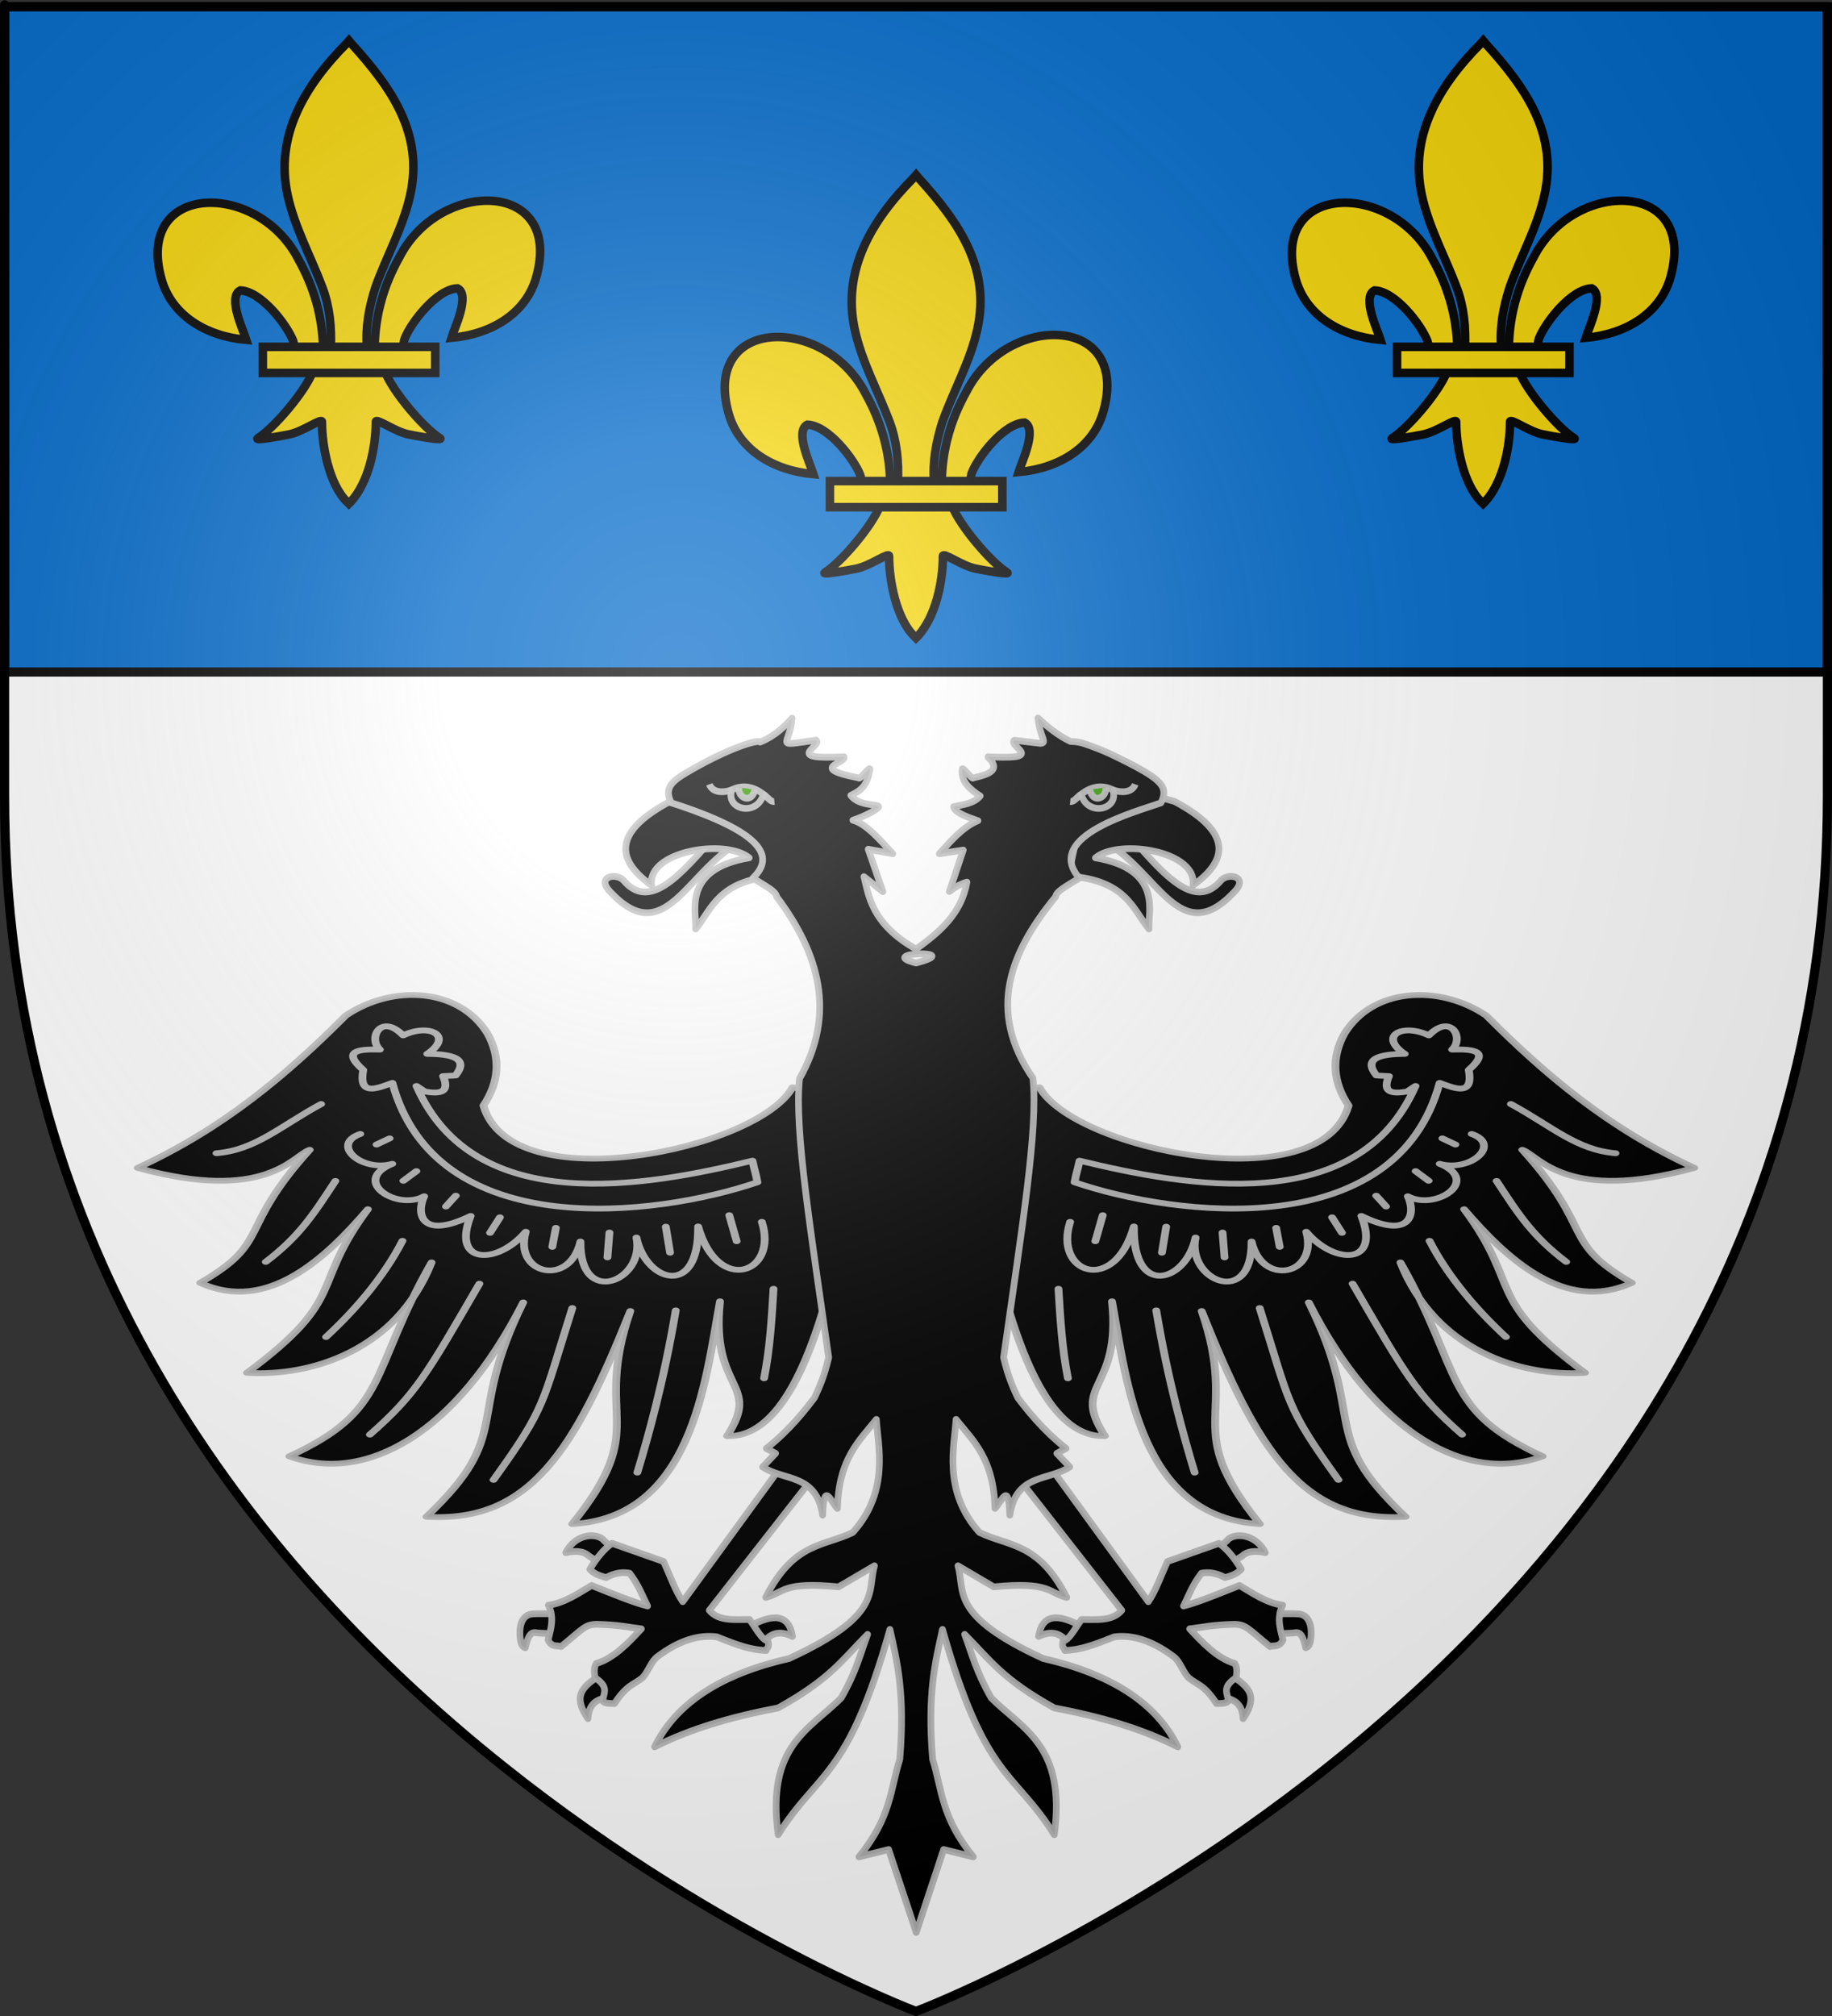 <?xml version="1.0" encoding="UTF-8" standalone="no"?>
<!-- Created with Inkscape (http://www.inkscape.org/) -->
<svg
   xmlns:svg="http://www.w3.org/2000/svg"
   xmlns="http://www.w3.org/2000/svg"
   xmlns:xlink="http://www.w3.org/1999/xlink"
   version="1.0"
   width="600"
   height="660"
   id="svg2">
  <rect width="100%" height="100%" fill="#333333" stroke="none"/>
  <defs
     id="defs6">
    <linearGradient
       id="linearGradient2893">
      <stop
         style="stop-color:#ffffff;stop-opacity:0.314"
         offset="0"
         id="stop2895" />
      <stop
         style="stop-color:#ffffff;stop-opacity:0.251"
         offset="0.19"
         id="stop2897" />
      <stop
         style="stop-color:#6b6b6b;stop-opacity:0.125"
         offset="0.6"
         id="stop2901" />
      <stop
         style="stop-color:#000000;stop-opacity:0.125"
         offset="1"
         id="stop2899" />
    </linearGradient>
    <radialGradient
       cx="221.445"
       cy="226.331"
       r="300"
       fx="221.445"
       fy="226.331"
       id="radialGradient3163"
       xlink:href="#linearGradient2893"
       gradientUnits="userSpaceOnUse"
       gradientTransform="matrix(1.353,0,0,1.349,-77.629,-85.747)" />
  </defs>
  <g
     style="display:inline"
     id="layer3">
    <path
       d="M 300,658.5 C 300,658.5 598.5,546.18 598.5,260.728 C 598.5,-24.723 598.5,2.176 598.5,2.176 L 1.5,2.176 L 1.5,260.728 C 1.5,546.18 300,658.5 300,658.5 z "
       style="fill:#ffffff;fill-opacity:1;fill-rule:evenodd;stroke:none;stroke-width:1px;stroke-linecap:butt;stroke-linejoin:miter;stroke-opacity:1"
       id="path2855" />
    <path
       d="M 1.5,2.188 L 1.5,220 L 598.5,220 C 598.5,55.311 598.5,2.188 598.5,2.188 L 1.5,2.188 z "
       style="fill:#0169c9;fill-opacity:1;fill-rule:evenodd;stroke:#000000;stroke-width:3;stroke-linecap:round;stroke-linejoin:round;stroke-miterlimit:4;stroke-dasharray:none;stroke-dashoffset:0;stroke-opacity:1;display:inline"
       id="rect2285" />
  </g>
  <g
     id="layer4">
    <g
       transform="translate(-0.709,-0.709)"
       style="stroke:#000000;stroke-width:2.8;stroke-miterlimit:4;stroke-dasharray:none;stroke-opacity:1"
       id="g3386">
      <path
         d="M 123.415,113.906 C 123.668,103.624 126.39,94.067 131.46,85.011 C 144.732,58.924 185.271,59.547 176.335,91.452 C 173.042,103.209 161.855,110.119 148.566,111.304 C 149.525,108.206 154.801,97.255 150.542,95.112 C 143.732,95.352 135.275,106.349 133.241,111.592 C 132.948,112.345 133.03,113.215 132.702,113.956"
         style="fill:#f2d207;fill-opacity:1;fill-rule:evenodd;stroke:#000000;stroke-width:2.8;stroke-linecap:butt;stroke-linejoin:miter;stroke-miterlimit:4;stroke-dasharray:none;stroke-opacity:1;display:inline"
         id="path1876" />
      <path
         d="M 106.532,114.586 C 106.279,104.304 103.556,94.747 98.487,85.691 C 85.214,59.604 44.675,60.227 53.612,92.132 C 56.905,103.889 68.091,110.798 81.38,111.983 C 80.421,108.886 75.145,97.934 79.404,95.792 C 86.215,96.032 94.671,107.028 96.705,112.272 C 96.999,113.025 96.917,113.895 97.244,114.635"
         style="fill:#f2d207;fill-opacity:1;fill-rule:evenodd;stroke:#000000;stroke-width:2.8;stroke-linecap:butt;stroke-linejoin:miter;stroke-miterlimit:4;stroke-dasharray:none;stroke-opacity:1"
         id="path1902" />
      <path
         d="M 114.189,14.967 C 100.206,29.049 90.817,45.331 94.865,64.429 C 97.098,74.965 102.511,84.723 106.328,94.873 C 108.715,101.241 109.325,107.893 109.043,114.586 L 120.906,114.586 C 120.338,107.843 121.582,101.309 123.62,94.873 C 127.257,84.659 132.791,74.973 135.084,64.429 C 139.37,44.716 129.309,29.849 115.821,15.029 L 114.996,14.047 L 114.189,14.967 z "
         style="fill:#f2d207;fill-opacity:1;fill-rule:nonzero;stroke:#000000;stroke-width:2.8;stroke-linecap:butt;stroke-linejoin:miter;stroke-miterlimit:4;stroke-dasharray:none;stroke-opacity:1"
         id="path3734" />
      <path
         d="M 103.125,122.391 C 100.645,128.885 90.532,140.779 85.161,144.169 C 83.768,145.048 91.82,143.662 95.425,142.924 C 100.154,141.956 106.3,137.248 106.156,138.91 C 106.143,146.517 108.432,159.211 114.4,165.044 L 114.965,165.606 L 115.549,165.044 C 121.513,158.543 123.762,147.113 123.792,138.91 C 123.648,137.248 129.794,141.956 134.523,142.924 C 138.128,143.662 146.18,145.048 144.787,144.169 C 139.416,140.779 129.309,128.885 126.829,122.391 L 103.125,122.391 z "
         style="fill:#f2d207;fill-opacity:1;fill-rule:evenodd;stroke:#000000;stroke-width:2.8;stroke-linecap:butt;stroke-linejoin:miter;stroke-miterlimit:4;stroke-dasharray:none;stroke-opacity:1"
         id="path6395" />
      <rect
         width="56.47"
         height="8.548"
         x="86.783"
         y="114.255"
         style="fill:#f2d207;fill-opacity:1;stroke:#000000;stroke-width:2.8;stroke-miterlimit:4;stroke-dasharray:none;stroke-opacity:1"
         id="rect4623" />
    </g>
    <use
       transform="translate(371.472,0)"
       id="use3393"
       x="0"
       y="0"
       width="600"
       height="660"
       xlink:href="#g3386" />
    <use
       transform="translate(185.736,43.953)"
       id="use3395"
       x="0"
       y="0"
       width="600"
       height="660"
       xlink:href="#g3386" />
    <g
       transform="translate(11.019,0)"
       style="stroke:#bababa;stroke-width:2.2;stroke-miterlimit:4;stroke-dasharray:none;stroke-opacity:0.941"
       id="g3631">
      <path
         d="M 230.815,275.952 C 233.566,275.285 229.65,266.359 224.646,271.694 C 210.9,288.09 201.334,297.994 193.047,288.052 C 190.378,285.582 183.974,287.178 189.055,292.204 C 206.731,310.782 213.93,285.277 230.815,275.952 z "
         style="color:#000000;fill:#000000;fill-opacity:1;fill-rule:nonzero;stroke:#bababa;stroke-width:2.2;stroke-linecap:butt;stroke-linejoin:round;marker:none;marker-start:none;marker-mid:none;marker-end:none;stroke-miterlimit:4;stroke-dasharray:none;stroke-dashoffset:0;stroke-opacity:0.941;visibility:visible;display:inline;overflow:visible"
         id="path2246" />
      <path
         d="M 236.338,254.701 L 243.231,286.774 C 224.043,288.214 222.156,297.719 216.802,304.12 C 217.322,299.195 211.868,284.616 234.341,280.836 C 226.637,274.462 200.743,278.619 202.395,289.837 C 189.324,280.594 191.352,271.439 208.447,262.371 L 236.338,254.701 z "
         style="color:#000000;fill:#000000;fill-opacity:1;fill-rule:nonzero;stroke:#bababa;stroke-width:2.2;stroke-linecap:round;stroke-linejoin:round;marker:none;marker-start:none;marker-mid:none;marker-end:none;stroke-miterlimit:4;stroke-dasharray:none;stroke-dashoffset:0;stroke-opacity:0.941;visibility:visible;display:inline;overflow:visible"
         id="path2248" />
      <use
         transform="matrix(-1,0,0,1,582.091,0)"
         style="stroke:#bababa;stroke-width:2.2;stroke-miterlimit:4;stroke-dasharray:none;stroke-opacity:0.941"
         id="use3615"
         x="0"
         y="0"
         width="600"
         height="660"
         xlink:href="#path2246" />
      <use
         transform="matrix(-1,0,0,1,582.091,0)"
         style="stroke:#bababa;stroke-width:2.2;stroke-miterlimit:4;stroke-dasharray:none;stroke-opacity:0.941"
         id="use3617"
         x="0"
         y="0"
         width="600"
         height="660"
         xlink:href="#path2248" />
      <g
         transform="matrix(1.671,0,0,1.671,70.965,219.607)"
         style="fill:#000000;stroke:#bababa;stroke-width:1.317;stroke-miterlimit:4;stroke-dasharray:none;stroke-opacity:0.941"
         id="g9369">
        <path
           d="M 60.771,188.732 C 60.787,188.634 60.924,184.734 60.921,184.768 C 60.919,184.801 55.85,184.634 54.976,184.82 C 53.483,185.139 52.63,186.669 52.868,189.356 C 53.004,190.247 53.095,191.184 53.895,191.411 C 54.706,187.68 55.691,188.513 56.551,188.526 C 57.59,188.542 60.755,188.829 60.771,188.732 z "
           style="color:#000000;fill:#000000;fill-opacity:1;fill-rule:nonzero;stroke:#bababa;stroke-width:1.317;stroke-linecap:round;stroke-linejoin:round;marker:none;marker-start:none;marker-mid:none;marker-end:none;stroke-miterlimit:4;stroke-dasharray:none;stroke-dashoffset:0;stroke-opacity:0.941;visibility:visible;display:inline;overflow:visible"
           id="path6333" />
        <path
           d="M 71.688,172.532 L 69.024,175.196 L 66.299,173.38 C 65.408,172.521 63.855,172.315 61.819,172.775 C 63.902,168.731 68.271,168.945 69.327,170.413 L 71.688,172.532 z "
           style="color:#000000;fill:#000000;fill-opacity:1;fill-rule:nonzero;stroke:#bababa;stroke-width:1.317;stroke-linecap:round;stroke-linejoin:round;marker:none;marker-start:none;marker-mid:none;marker-end:none;stroke-miterlimit:4;stroke-dasharray:none;stroke-dashoffset:0;stroke-opacity:0.941;visibility:visible;display:inline;overflow:visible"
           id="path8112" />
        <path
           d="M 70.961,200.868 C 73.166,200.333 71.778,194.331 68.842,196.509 C 65.906,198.686 62.683,200.229 66.178,205.288 C 66.355,201.634 68.757,201.403 70.961,200.868 z "
           style="color:#000000;fill:#000000;fill-opacity:1;fill-rule:nonzero;stroke:#bababa;stroke-width:1.317;stroke-linecap:round;stroke-linejoin:round;marker:none;marker-start:none;marker-mid:none;marker-end:none;stroke-miterlimit:4;stroke-dasharray:none;stroke-dashoffset:0;stroke-opacity:0.941;visibility:visible;display:inline;overflow:visible"
           id="path9884" />
        <path
           d="M 97.601,187.366 C 102.756,184.406 105.625,185.038 106.26,189.182 C 103.52,187.864 101.737,188.672 100.447,190.575"
           style="color:#000000;fill:#000000;fill-opacity:1;fill-rule:nonzero;stroke:#bababa;stroke-width:1.317;stroke-linecap:round;stroke-linejoin:round;marker:none;marker-start:none;marker-mid:none;marker-end:none;stroke-miterlimit:4;stroke-dasharray:none;stroke-dashoffset:0;stroke-opacity:0.941;visibility:visible;display:inline;overflow:visible"
           id="path11656" />
      </g>
      <path
         d="M 257.502,480.858 L 247.791,476.003 L 212.588,524.356 C 210.19,520.896 208.375,515.684 206.316,511.206 L 189.44,505.255 C 186.874,507.02 184.348,510.063 182.157,513.752 C 183.692,515.396 185.593,515.941 187.501,516.466 C 190.064,515.072 192.626,514.537 195.189,515.05 C 198.323,519.213 199.306,522.301 201.056,525.772 C 196.307,524.531 190.439,522.134 182.74,519.047 C 178.495,521.549 173.894,524.794 168.578,525.511 C 169.048,526.449 169.345,527.366 169.511,528.266 C 170.065,531.256 169.186,534.067 168.484,536.9 C 169.691,539.46 171.541,538.577 172.781,539.041 C 180.082,533.081 180.518,531.904 184.313,531.758 C 191.938,531.956 194.485,532.718 199.033,533.258 C 194.847,537.772 190,542.915 184.264,544.588 C 183.451,545.913 183.537,547.538 183.859,549.241 C 188.736,552.5 186.503,554.356 186.406,556.904 C 186.964,557.656 188.567,557.711 190.25,557.714 C 194.222,551.555 196.49,551.645 199.438,549.241 C 201.536,546.872 202.172,543.955 204.304,542.355 C 211.547,536.917 217.983,535.112 223.799,535.888 C 230.804,538.711 234.894,540.146 239.901,540.339 C 240.071,539.331 241.054,539.662 240.532,537.27 C 238.509,536.956 236.486,532.935 234.463,530.189 C 229.59,530.152 224.343,530.862 221.288,527.189 L 257.502,480.858 z "
         style="color:#000000;fill:#000000;fill-opacity:1;fill-rule:nonzero;stroke:#bababa;stroke-width:2.2;stroke-linecap:round;stroke-linejoin:round;marker:none;marker-start:none;marker-mid:none;marker-end:none;stroke-miterlimit:4;stroke-dasharray:none;stroke-dashoffset:0;stroke-opacity:0.941;visibility:visible;display:inline;overflow:visible"
         id="path5446" />
      <use
         transform="matrix(-1,0,0,1,577.654,0)"
         style="stroke:#bababa;stroke-width:2.2;stroke-miterlimit:4;stroke-dasharray:none;stroke-opacity:0.941"
         id="use3627"
         x="0"
         y="0"
         width="600"
         height="660"
         xlink:href="#g9369" />
      <use
         transform="matrix(-1,0,0,1,577.654,0)"
         style="stroke:#bababa;stroke-width:2.2;stroke-miterlimit:4;stroke-dasharray:none;stroke-opacity:0.941"
         id="use3629"
         x="0"
         y="0"
         width="600"
         height="660"
         xlink:href="#path5446" />
      <g
         transform="matrix(2.265,0,0,1.68,-20.782,223.509)"
         style="fill:#000000;stroke:#bababa;stroke-width:1.128;stroke-miterlimit:4;stroke-dasharray:none;stroke-opacity:0.941"
         id="g3162">
        <path
           d="M 118.91,78.845 C 113.966,90.992 78.162,101.132 74.213,82.394 C 76.47,77.881 76.765,73.126 74.81,68.387 C 70.747,59.518 61.184,58.65 54.309,64.86 C 45.703,76.484 36.593,86.87 24.221,94.545 C 42.64,101.428 46.756,92.149 49.09,91.022 C 38.494,106.766 43.624,108.922 33.257,116.942 C 42.997,122.944 51.483,112.045 57.506,102.607 C 49.04,117.874 54.77,119.765 40.021,134.477 C 49.335,135.274 61.721,130.033 66.714,112.969 C 57.538,134.683 60.753,141.727 46.147,150.749 C 57.237,156.212 70.34,146.271 79.969,120.758 C 71.409,144.052 78.842,146.119 65.974,162.531 C 80.978,163.703 87.372,149.663 95.454,122.437 C 89.979,143.791 98.533,144.742 87.044,163.942 C 104.337,162.598 106.25,136.666 108.42,120.544 C 107.031,138.114 114.486,136.315 109.441,146.806 C 119.786,147.235 124.526,118.805 127.475,98.534 L 131.928,81.492 L 118.91,78.845 z "
           style="color:#000000;fill:#000000;fill-opacity:1;fill-rule:nonzero;stroke:#bababa;stroke-width:1.128;stroke-linecap:butt;stroke-linejoin:round;marker:none;marker-start:none;marker-mid:none;marker-end:none;stroke-miterlimit:4;stroke-dasharray:none;stroke-dashoffset:0;stroke-opacity:0.941;visibility:visible;display:inline;overflow:visible"
           id="path2764" />
        <path
           d="M 42.742,112.861 C 47.629,107.849 49.633,103.606 52.807,97.095"
           style="color:#000000;fill:#000000;fill-opacity:1;fill-rule:nonzero;stroke:#bababa;stroke-width:1.128;stroke-linecap:round;stroke-linejoin:round;marker:none;marker-start:none;marker-mid:none;marker-end:none;stroke-miterlimit:4;stroke-dasharray:none;stroke-dashoffset:0;stroke-opacity:0.941;visibility:visible;display:inline;overflow:visible"
           id="path23256" />
        <path
           d="M 62.506,108.755 C 59.749,115.976 55.484,122.488 51.452,127.501"
           style="color:#000000;fill:#000000;fill-opacity:1;fill-rule:nonzero;stroke:#bababa;stroke-width:1.128;stroke-linecap:round;stroke-linejoin:round;marker:none;marker-start:none;marker-mid:none;marker-end:none;stroke-miterlimit:4;stroke-dasharray:none;stroke-dashoffset:0;stroke-opacity:0.941;visibility:visible;display:inline;overflow:visible"
           id="path23258" />
        <path
           d="M 57.795,146.521 C 64.481,138.605 66.004,134.805 73.632,117.109"
           style="color:#000000;fill:#000000;fill-opacity:1;fill-rule:nonzero;stroke:#bababa;stroke-width:1.128;stroke-linecap:round;stroke-linejoin:round;marker:none;marker-start:none;marker-mid:none;marker-end:none;stroke-miterlimit:4;stroke-dasharray:none;stroke-dashoffset:0;stroke-opacity:0.941;visibility:visible;display:inline;overflow:visible"
           id="path23260" />
        <path
           d="M 75.67,155.347 C 83.376,140.916 82.607,140.784 87.066,121.859"
           style="color:#000000;fill:#000000;fill-opacity:1;fill-rule:nonzero;stroke:#bababa;stroke-width:1.128;stroke-linecap:round;stroke-linejoin:round;marker:none;marker-start:none;marker-mid:none;marker-end:none;stroke-miterlimit:4;stroke-dasharray:none;stroke-dashoffset:0;stroke-opacity:0.941;visibility:visible;display:inline;overflow:visible"
           id="path23262" />
        <path
           d="M 96.467,153.928 C 98.041,146.877 100.283,136.245 102.022,122.313"
           style="color:#000000;fill:#000000;fill-opacity:1;fill-rule:nonzero;stroke:#bababa;stroke-width:1.128;stroke-linecap:round;stroke-linejoin:round;marker:none;marker-start:none;marker-mid:none;marker-end:none;stroke-miterlimit:4;stroke-dasharray:none;stroke-dashoffset:0;stroke-opacity:0.941;visibility:visible;display:inline;overflow:visible"
           id="path23264" />
        <path
           d="M 114.793,135.549 C 115.65,129.735 115.894,123.921 116.16,118.107"
           style="color:#000000;fill:#000000;fill-opacity:1;fill-rule:nonzero;stroke:#bababa;stroke-width:1.128;stroke-linecap:round;stroke-linejoin:round;marker:none;marker-start:none;marker-mid:none;marker-end:none;stroke-miterlimit:4;stroke-dasharray:none;stroke-dashoffset:0;stroke-opacity:0.941;visibility:visible;display:inline;overflow:visible"
           id="path23266" />
        <path
           d="M 113.111,93.14 C 113.474,95.506 113.537,95.167 113.832,97.347 C 99.161,104.093 67.411,109.338 61.044,77.984 C 58.612,79.2 56.143,80.493 56.836,75.46 C 53.73,71.793 56.011,71.358 59.241,71.493 C 57.468,69.346 59.358,64.288 62.606,68.728 C 66.476,66.261 69.944,68.871 66.092,72.334 C 69.932,72.36 72.085,73.323 70.179,76.541 L 68.376,76.662 C 69.437,79.995 67.84,80.138 65.731,79.667 L 64.529,78.585 C 72.904,104.368 97.83,98.146 113.111,93.14 z "
           style="color:#000000;fill:#000000;fill-opacity:1;fill-rule:nonzero;stroke:#bababa;stroke-width:1.128;stroke-linecap:round;stroke-linejoin:round;marker:none;marker-start:none;marker-mid:none;marker-end:none;stroke-miterlimit:4;stroke-dasharray:none;stroke-dashoffset:0;stroke-opacity:0.941;visibility:visible;display:inline;overflow:visible"
           id="path25038" />
        <path
           d="M 56.406,87.936 C 52.052,89.994 56.557,95.407 61.033,93.755 C 54.969,97.034 61.647,102.958 65.646,100.081 C 64.47,103.399 65.136,108.647 72.367,103.908 C 69.512,113.568 76.297,113.408 80.335,106.993 C 78.546,115.355 86.684,117.838 88.239,108.901 C 88.133,121.913 97.639,116.512 96.337,108.12 C 97.714,116.814 105.416,119.997 105.257,105.967 C 108.083,119.32 116.889,115.16 114.468,105.06"
           style="color:#000000;fill:none;fill-opacity:1;fill-rule:nonzero;stroke:#bababa;stroke-width:1.128;stroke-linecap:round;stroke-linejoin:round;marker:none;marker-start:none;marker-mid:none;marker-end:none;stroke-miterlimit:4;stroke-dasharray:none;stroke-dashoffset:0;stroke-opacity:0.941;visibility:visible;display:inline;overflow:visible"
           id="path25925" />
        <path
           d="M 109.755,103.763 L 110.832,108.836"
           style="color:#000000;fill:#000000;fill-opacity:1;fill-rule:nonzero;stroke:#bababa;stroke-width:1.128;stroke-linecap:round;stroke-linejoin:round;marker:none;marker-start:none;marker-mid:none;marker-end:none;stroke-miterlimit:4;stroke-dasharray:none;stroke-dashoffset:0;stroke-opacity:0.941;visibility:visible;display:inline;overflow:visible"
           id="path25941" />
        <path
           d="M 50.746,82.1 C 44.793,86.459 41.231,91.074 35.611,91.686"
           style="color:#000000;fill:#000000;fill-opacity:1;fill-rule:nonzero;stroke:#bababa;stroke-width:1.128;stroke-linecap:round;stroke-linejoin:round;marker:none;marker-start:none;marker-mid:none;marker-end:none;stroke-miterlimit:4;stroke-dasharray:none;stroke-dashoffset:0;stroke-opacity:0.941;visibility:visible;display:inline;overflow:visible"
           id="path23254" />
        <path
           d="M 100.583,106.003 L 101.204,111.076"
           style="color:#000000;fill:#000000;fill-opacity:1;fill-rule:nonzero;stroke:#bababa;stroke-width:1.128;stroke-linecap:round;stroke-linejoin:round;marker:none;marker-start:none;marker-mid:none;marker-end:none;stroke-miterlimit:4;stroke-dasharray:none;stroke-dashoffset:0;stroke-opacity:0.941;visibility:visible;display:inline;overflow:visible"
           id="path3148" />
        <path
           d="M 92.435,107.142 L 92.145,111.988"
           style="color:#000000;fill:#000000;fill-opacity:1;fill-rule:nonzero;stroke:#bababa;stroke-width:1.128;stroke-linecap:round;stroke-linejoin:round;marker:none;marker-start:none;marker-mid:none;marker-end:none;stroke-miterlimit:4;stroke-dasharray:none;stroke-dashoffset:0;stroke-opacity:0.941;visibility:visible;display:inline;overflow:visible"
           id="path3150" />
        <path
           d="M 84.687,106.231 L 84.169,109.937"
           style="color:#000000;fill:#000000;fill-opacity:1;fill-rule:nonzero;stroke:#bababa;stroke-width:1.128;stroke-linecap:round;stroke-linejoin:round;marker:none;marker-start:none;marker-mid:none;marker-end:none;stroke-miterlimit:4;stroke-dasharray:none;stroke-dashoffset:0;stroke-opacity:0.941;visibility:visible;display:inline;overflow:visible"
           id="path3152" />
        <path
           d="M 76.598,104.18 L 75.168,107.202"
           style="color:#000000;fill:#000000;fill-opacity:1;fill-rule:nonzero;stroke:#bababa;stroke-width:1.128;stroke-linecap:round;stroke-linejoin:round;marker:none;marker-start:none;marker-mid:none;marker-end:none;stroke-miterlimit:4;stroke-dasharray:none;stroke-dashoffset:0;stroke-opacity:0.941;visibility:visible;display:inline;overflow:visible"
           id="path3154" />
        <path
           d="M 70.217,99.964 L 68.787,102.075"
           style="color:#000000;fill:#000000;fill-opacity:1;fill-rule:nonzero;stroke:#bababa;stroke-width:1.128;stroke-linecap:round;stroke-linejoin:round;marker:none;marker-start:none;marker-mid:none;marker-end:none;stroke-miterlimit:4;stroke-dasharray:none;stroke-dashoffset:0;stroke-opacity:0.941;visibility:visible;display:inline;overflow:visible"
           id="path3156" />
        <path
           d="M 64.52,95.179 L 62.635,97.062"
           style="color:#000000;fill:#000000;fill-opacity:1;fill-rule:nonzero;stroke:#bababa;stroke-width:1.128;stroke-linecap:round;stroke-linejoin:round;marker:none;marker-start:none;marker-mid:none;marker-end:none;stroke-miterlimit:4;stroke-dasharray:none;stroke-dashoffset:0;stroke-opacity:0.941;visibility:visible;display:inline;overflow:visible"
           id="path3158" />
        <path
           d="M 60.646,88.798 L 58.761,89.998"
           style="color:#000000;fill:#000000;fill-opacity:1;fill-rule:nonzero;stroke:#bababa;stroke-width:1.128;stroke-linecap:round;stroke-linejoin:round;marker:none;marker-start:none;marker-mid:none;marker-end:none;stroke-miterlimit:4;stroke-dasharray:none;stroke-dashoffset:0;stroke-opacity:0.941;visibility:visible;display:inline;overflow:visible"
           id="path3160" />
      </g>
      <use
         transform="matrix(-1,0,0,1,577.962,0)"
         style="stroke:#bababa;stroke-width:2.2;stroke-miterlimit:4;stroke-dasharray:none;stroke-opacity:0.941"
         id="use3613"
         x="0"
         y="0"
         width="600"
         height="660"
         xlink:href="#g3162" />
      <path
         d="M 328.941,235.061 C 329.466,241.206 332.209,243.254 329.724,243.363 C 326.866,243.067 323.935,242.633 321.161,242.371 C 319.491,243.85 326.692,246.723 321.788,247.697 C 318.741,248.058 315.654,247.887 312.599,247.749 C 312.579,247.801 312.604,247.854 312.599,247.905 C 316.679,251.913 313.468,253.388 307.691,254.693 C 307.515,255.445 303.872,250.438 304.14,251.926 C 303.623,256.009 306.883,258.555 309.988,260.593 C 307.94,263.122 304.323,263.398 301.321,264.091 C 301.583,266.251 306.913,267.814 309.257,268.685 C 304.047,270.842 300.359,275.442 296.622,279.493 L 296.726,279.493 L 304.454,278.292 L 299.911,291.867 C 301.619,290.525 303.566,289.383 305.655,288.787 C 303.862,298.996 296.976,304.969 288.999,310.716 C 274.209,302.399 273.488,292.884 271.926,287.012 L 278.139,291.92 L 273.336,278.031 L 281.376,279.493 C 276.986,274.728 272.619,269.666 268.323,268.529 C 273.264,266.832 276.307,264.888 276.677,264.3 C 277.464,263.051 270.285,264.173 267.645,260.384 C 271.597,258.515 272.98,256.797 273.858,251.926 C 274.126,250.438 270.484,255.445 270.308,254.693 C 253.372,251.347 266.227,249.987 265.4,247.749 C 245.013,248.847 258.511,244.266 256.263,242.319 C 241.845,244.319 247.693,244.337 248.379,235.114 C 246.242,237.457 243.207,240.768 237.936,242.945 C 237.379,241.963 227.381,244.926 213.867,252.918 C 209.147,255.709 206.3,258.018 208.855,262.838 C 238.434,272.348 243.133,280.276 235.535,287.482 C 240.157,290.33 243.136,291.859 243.314,293.538 C 257.421,312.341 262.843,331.934 250.833,353.111 C 249.072,369.688 254.525,402.906 260.387,444.429 C 258.836,450.931 257.292,454.239 255.741,457.586 C 253.086,461.077 247.792,468.062 239.973,474.189 L 243.001,475.808 L 238.772,480.246 C 245.633,484.898 256.324,482.276 258.403,496.014 C 258.754,484.759 260.865,491.286 263.259,493.821 C 263.645,477.534 270.442,471.665 275.999,464.687 C 276.432,472.985 280.55,488.088 268.271,501.705 C 258.671,506.307 248.867,504.931 239.764,522.955 C 246.037,521.337 245.166,517.715 263.624,519.509 L 275.372,512.617 C 272.951,521.157 278.16,528.795 247.439,542.952 C 225.719,547.916 210.53,557.204 203.373,571.877 C 215.233,565.984 227.773,562.225 243.836,559.137 C 260.815,549.717 264.532,543.74 273.127,535.068 C 270.685,541.648 269.387,547.332 264.46,555.9 C 254.124,566.236 239.903,571.454 243.836,600.645 C 256.852,579.771 266.541,582.762 280.437,533.449 C 282.866,544.235 285.442,554.668 283.674,575.949 C 280.504,586.092 280.894,594.793 270.308,607.902 L 280.019,605.501 L 289.051,632.651 L 298.032,605.501 L 307.743,607.902 C 297.156,594.793 297.598,586.092 294.429,575.949 C 292.661,554.668 295.237,544.235 297.666,533.449 C 311.561,582.762 321.25,579.771 334.266,600.645 C 338.2,571.454 323.978,566.236 313.643,555.9 C 308.716,547.332 307.366,541.648 304.924,535.068 C 313.519,543.74 317.287,549.717 334.266,559.137 C 350.329,562.225 362.87,565.984 374.73,571.877 C 367.573,557.204 352.332,547.916 330.612,542.952 C 299.89,528.795 305.152,521.157 302.731,512.617 L 314.426,519.509 C 332.884,517.715 332.066,521.337 338.339,522.955 C 329.235,504.931 319.38,506.307 309.779,501.705 C 297.5,488.088 301.671,472.985 302.104,464.687 C 307.661,471.665 314.458,477.534 314.844,493.821 C 317.237,491.286 319.349,484.759 319.699,496.014 C 321.779,482.276 332.469,484.898 339.331,480.246 L 335.102,475.808 L 338.13,474.189 C 330.311,468.062 324.964,461.077 322.31,457.586 C 320.759,454.239 319.214,450.931 317.663,444.429 C 323.544,402.773 329.083,369.477 327.27,352.955 C 311.97,330.789 320.008,311.49 334.736,293.538 C 334.914,291.859 337.841,290.33 342.464,287.482 C 342.416,287.436 342.406,287.37 342.359,287.325 C 330.7,273.69 361.407,265.674 369.196,262.838 C 370.874,259.671 370.204,257.585 368.204,255.737 C 366.865,254.431 365.25,253.467 363.661,252.5 C 360.042,250.387 356.27,248.556 352.488,246.757 C 349.849,245.544 347.147,244.495 344.395,243.572 C 344.377,243.566 344.361,243.578 344.343,243.572 C 342.801,242.951 341.195,242.778 339.592,242.736 C 335.622,240.853 332.128,238.048 328.941,235.061 z M 290.148,312.282 C 294.004,312.17 297.449,313.059 288.999,315.258 C 282.025,313.505 286.292,312.393 290.148,312.282 z "
         style="color:#000000;fill:#000000;fill-opacity:1;fill-rule:nonzero;stroke:#bababa;stroke-width:2.2;stroke-linecap:butt;stroke-linejoin:round;marker:none;marker-start:none;marker-mid:none;marker-end:none;stroke-miterlimit:4;stroke-dasharray:none;stroke-dashoffset:0;stroke-opacity:0.941;visibility:visible;display:inline;overflow:visible"
         id="path13458" />
      <path
         d="M 228.659,258.589 C 231.661,257.039 235.356,257.155 238.99,260.037 C 236.986,267.512 226.446,265.133 228.659,258.589 z "
         style="fill:none;fill-rule:evenodd;stroke:#bababa;stroke-width:2.2;stroke-linecap:butt;stroke-linejoin:miter;stroke-miterlimit:4;stroke-dasharray:none;stroke-opacity:0.941"
         id="path2254" />
      <path
         d="M 221.303,256.768 C 222.075,258.838 224.575,260.064 228.989,258.501"
         style="fill:none;fill-rule:evenodd;stroke:#bababa;stroke-width:2.2;stroke-linecap:butt;stroke-linejoin:miter;stroke-miterlimit:4;stroke-dasharray:none;stroke-opacity:0.941"
         id="path2256" />
      <path
         d="M 238.864,259.986 C 240.558,260.942 241.185,262.567 242.604,262.41"
         style="fill:none;fill-rule:evenodd;stroke:#bababa;stroke-width:2.2;stroke-linecap:butt;stroke-linejoin:miter;stroke-miterlimit:4;stroke-dasharray:none;stroke-opacity:0.941"
         id="path2258" />
      <path
         d="M 230.973,257.804 C 230.556,261.23 235.126,263.336 236.205,258.529"
         style="fill:#339900;fill-rule:evenodd;stroke:#bababa;stroke-width:2.2;stroke-linecap:butt;stroke-linejoin:miter;stroke-miterlimit:4;stroke-dasharray:none;stroke-opacity:0.941"
         id="path2260" />
      <use
         transform="matrix(-1,0,0,1,582.091,0)"
         style="stroke:#bababa;stroke-width:2.2;stroke-miterlimit:4;stroke-dasharray:none;stroke-opacity:0.941"
         id="use3619"
         x="0"
         y="0"
         width="600"
         height="660"
         xlink:href="#path2254" />
      <use
         transform="matrix(-1,0,0,1,582.091,0)"
         style="stroke:#bababa;stroke-width:2.2;stroke-miterlimit:4;stroke-dasharray:none;stroke-opacity:0.941"
         id="use3621"
         x="0"
         y="0"
         width="600"
         height="660"
         xlink:href="#path2256" />
      <use
         transform="matrix(-1,0,0,1,582.091,0)"
         style="stroke:#bababa;stroke-width:2.2;stroke-miterlimit:4;stroke-dasharray:none;stroke-opacity:0.941"
         id="use3623"
         x="0"
         y="0"
         width="600"
         height="660"
         xlink:href="#path2258" />
      <use
         transform="matrix(-1,0,0,1,582.091,0)"
         style="stroke:#bababa;stroke-width:2.2;stroke-miterlimit:4;stroke-dasharray:none;stroke-opacity:0.941"
         id="use3625"
         x="0"
         y="0"
         width="600"
         height="660"
         xlink:href="#path2260" />
    </g>
  </g>
  <g
     id="layer2">
    <path
       d="M 300,658.5 C 300,658.5 598.5,546.18 598.5,260.728 C 598.5,-24.723 598.5,2.176 598.5,2.176 L 1.5,2.176 L 1.5,260.728 C 1.5,546.18 300,658.5 300,658.5 z "
       style="opacity:1;fill:url(#radialGradient3163);fill-opacity:1;fill-rule:evenodd;stroke:none;stroke-width:1px;stroke-linecap:butt;stroke-linejoin:miter;stroke-opacity:1"
       id="path2875" />
  </g>
  <g
     id="layer1">
    <path
       d="M 300,658.5 C 300,658.5 1.5,546.18 1.5,260.728 C 1.5,-24.723 1.5,2.176 1.5,2.176 L 598.5,2.176 L 598.5,260.728 C 598.5,546.18 300,658.5 300,658.5 z "
       style="opacity:1;fill:none;fill-opacity:1;fill-rule:evenodd;stroke:#000000;stroke-width:3;stroke-linecap:butt;stroke-linejoin:miter;stroke-miterlimit:4;stroke-dasharray:none;stroke-opacity:1"
       id="path1411" />
  </g>
</svg>
